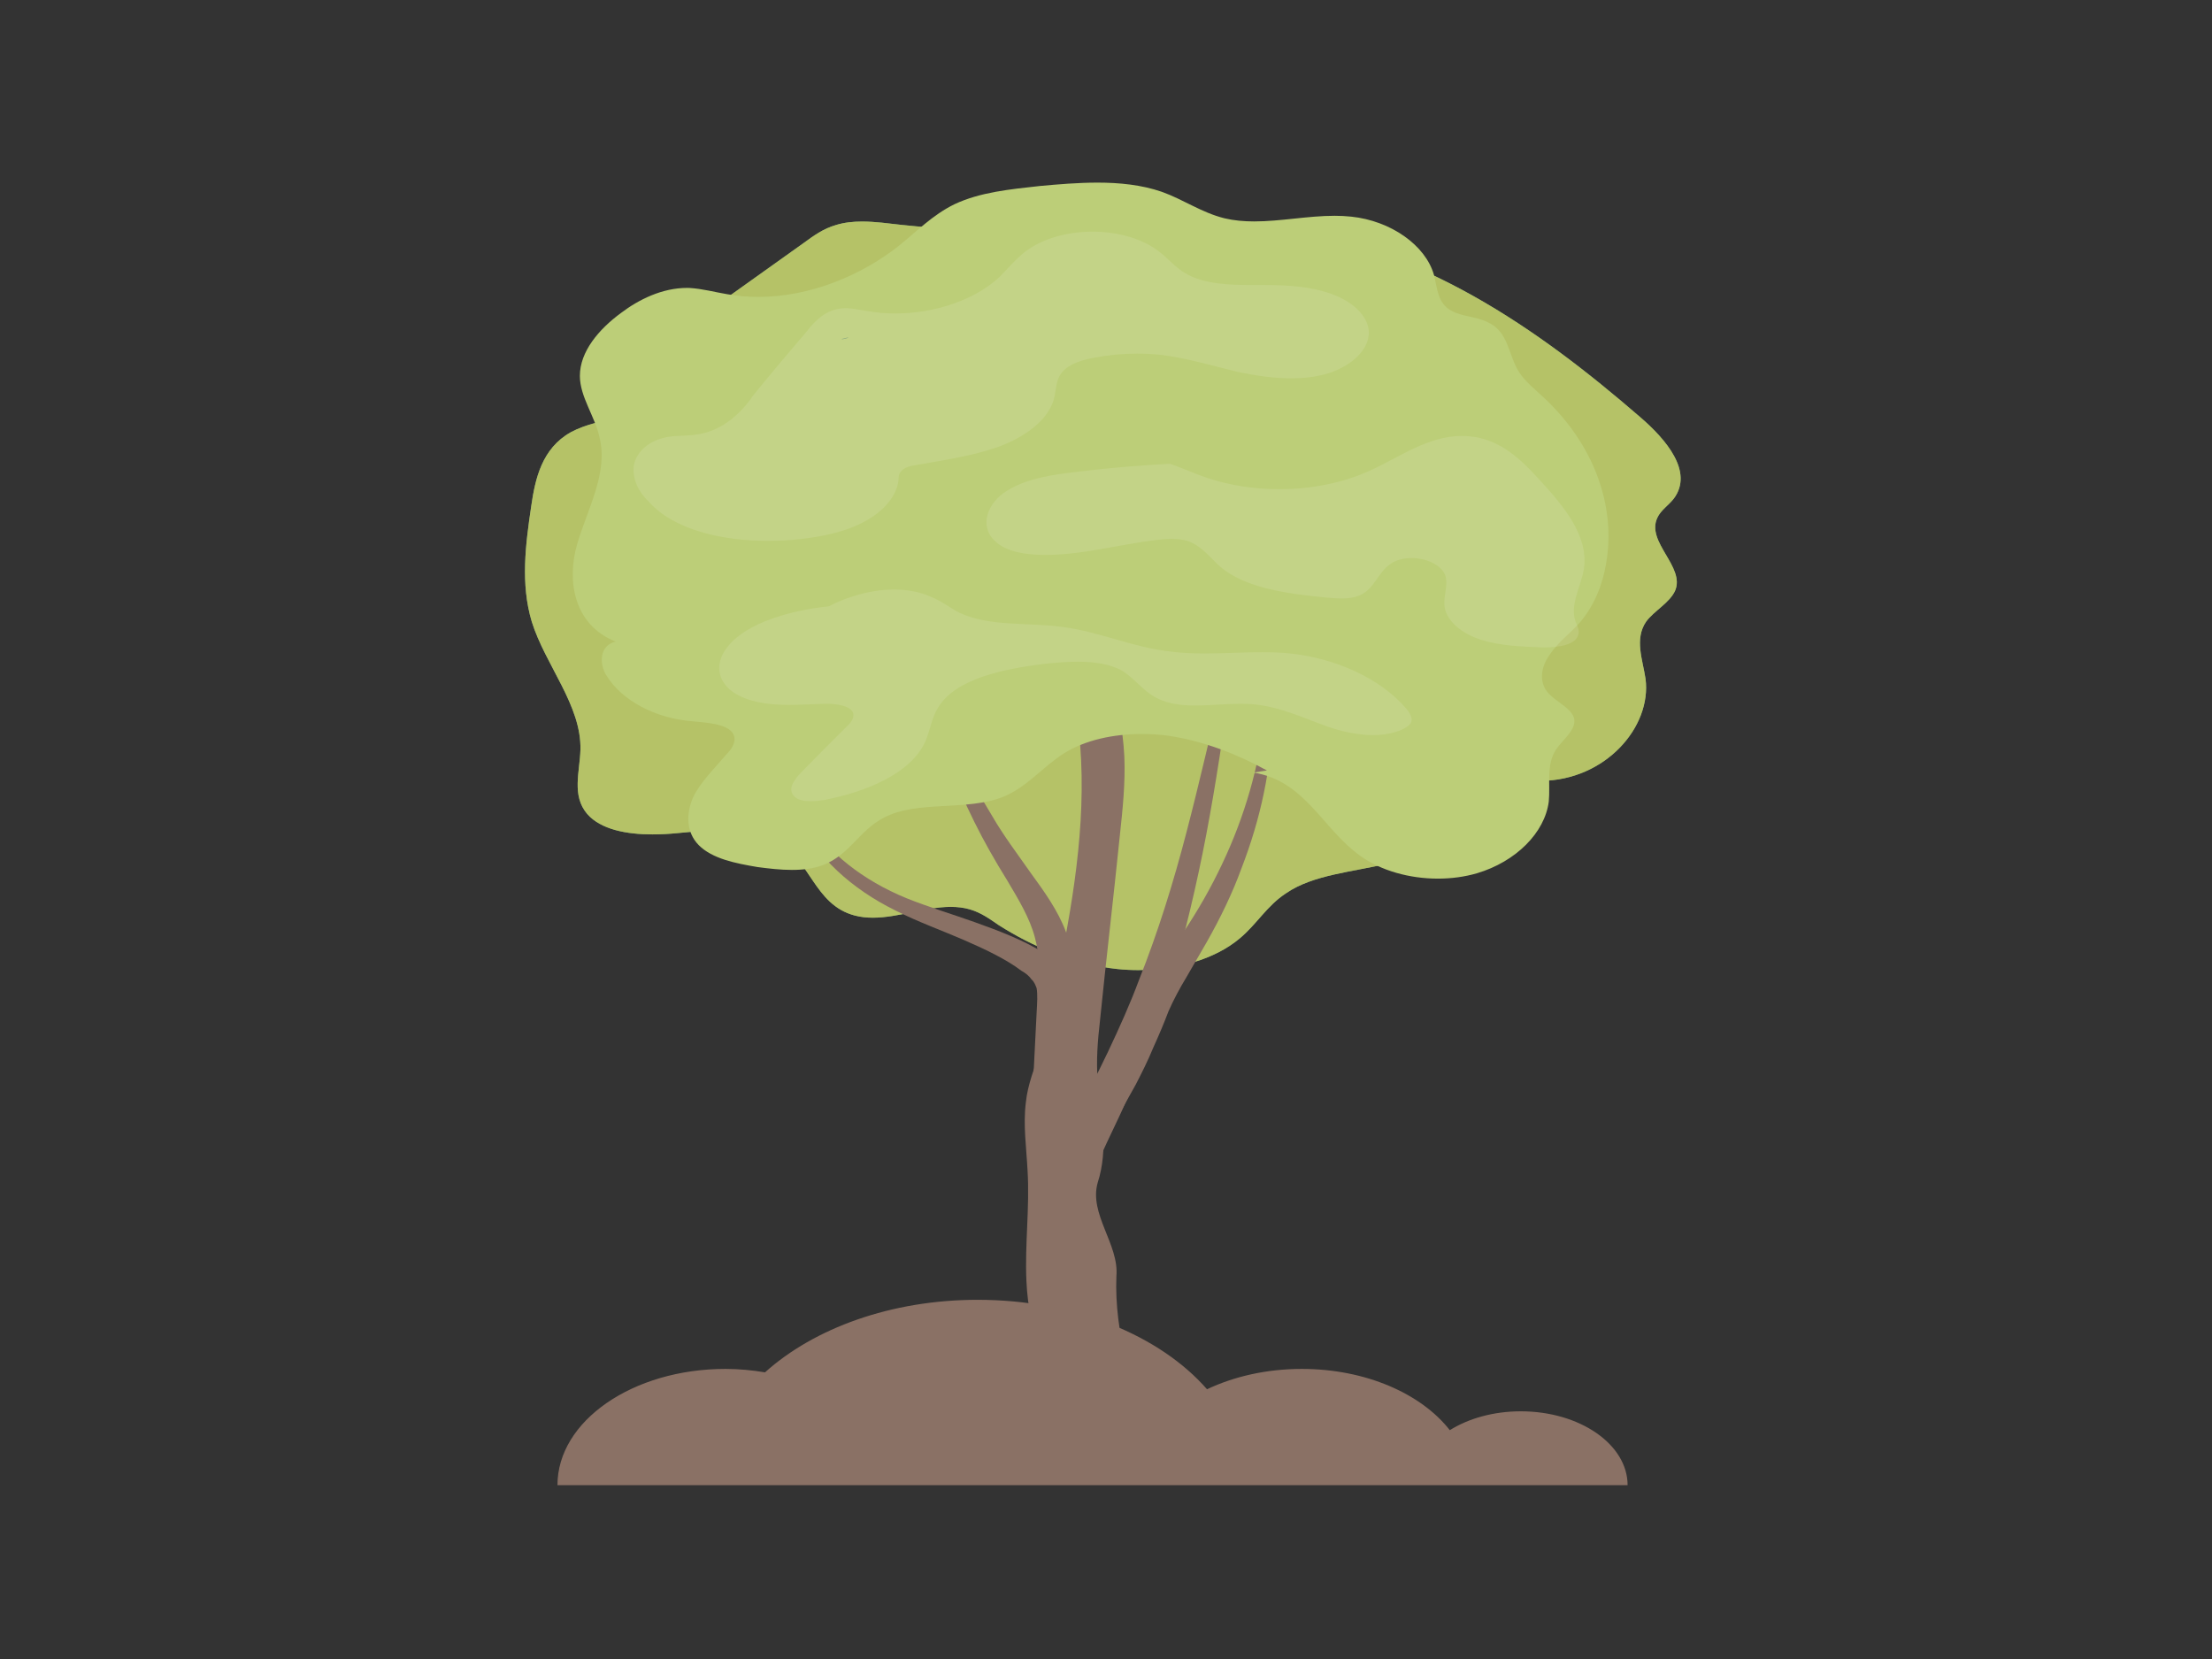 <svg version="1.1" viewBox="0.0 0.0 960.0 720.0" fill="none" stroke="none" stroke-linecap="square" stroke-miterlimit="10" xmlns:xlink="http://www.w3.org/1999/xlink" xmlns="http://www.w3.org/2000/svg"><rect x="0.0" y="0.0" width="960.0" height="720.0" fill="#333333" stroke="none"/><clipPath id="p.0"><path d="m0 0l960.0 0l0 720.0l-960.0 0l0 -720.0z" clip-rule="nonzero"/></clipPath><g clip-path="url(#p.0)"><path fill="#000000" fill-opacity="0.0" d="m0 0l960.0 0l0 720.0l-960.0 0z" fill-rule="evenodd"/><path fill="#779a6e" d="m455.774 94.563l3.433 0.717c-13.796 2.475 -28.065 3.752 -42.28 3.752c-8.566 0 -17.11 -0.465 -25.503 -1.411c-5.703 -0.638 -11.59 -1.474 -17.271 -1.474c-3.863 0 -7.651 0.386 -11.224 1.474c-5.65 1.624 -9.825 4.682 -14.247 7.914l-36.846 26.271c-4.175 3.058 -8.598 6.298 -11.299 10.073c-6.381 9.537 -2.206 21.77 -10.804 30.228c-9.577 9.356 -28.979 8.458 -42 15.473c-12.526 7.015 -15.474 20.147 -17.196 32.206c-2.454 16.545 -4.67 33.641 0.247 50.012c5.897 18.893 21.619 36.344 21.124 55.593c-0.247 9.537 -3.928 19.792 2.949 27.887c5.919 6.771 17.131 8.852 28.387 8.852c3.691 0 7.393 -0.221 10.912 -0.575c6.952 -0.615 14.247 -1.49 21.307 -1.49c7.404 0 14.527 0.962 20.693 4.185c15.722 8.457 16.948 28.431 34.876 33.105c2.55 0.662 5.154 0.922 7.791 0.922c11.084 0 22.824 -4.698 33.822 -4.698c2.809 0 5.563 0.307 8.254 1.08c4.907 1.435 8.598 4.138 12.526 6.834c14.732 9.356 32.67 17.088 51.577 19.067c2.97 0.307 5.983 0.457 8.985 0.457c16.626 0 33.251 -4.627 44.066 -13.77c7.371 -6.117 11.794 -14.211 20.144 -19.611c11.794 -8.095 28.979 -9.175 44.453 -12.95c20.887 -5.218 39.062 -16.009 50.846 -29.684c1.969 -1.978 3.691 -4.501 6.876 -5.399c1.754 -0.638 3.766 -0.733 5.843 -0.733c0.829 0 1.668 0.016 2.507 0.016c28.011 -0.181 48.144 -23.386 45.443 -44.258c-1.227 -8.276 -4.907 -17.27 0.247 -24.829c3.444 -4.682 10.072 -8.095 12.526 -13.313c4.67 -10.436 -12.773 -21.234 -7.619 -31.844c1.474 -3.24 4.918 -5.399 7.124 -8.276c8.598 -11.516 -3.185 -25.546 -14.732 -35.446c-43.722 -37.779 -95.794 -75.022 -161.866 -82.4c-30.949 -3.594 -62.876 0 -94.072 -3.957z" fill-rule="evenodd"/><path fill="#b5c267" d="m455.774 94.563l3.433 0.717c-13.796 2.475 -28.065 3.752 -42.28 3.752c-8.566 0 -17.11 -0.465 -25.503 -1.411c-5.703 -0.638 -11.59 -1.474 -17.271 -1.474c-3.863 0 -7.651 0.386 -11.224 1.474c-5.65 1.624 -9.825 4.682 -14.247 7.914l-36.846 26.271c-4.175 3.058 -8.598 6.298 -11.299 10.073c-6.381 9.537 -2.206 21.77 -10.804 30.228c-9.577 9.356 -28.979 8.458 -42 15.473c-12.526 7.015 -15.474 20.147 -17.196 32.206c-2.454 16.545 -4.67 33.641 0.247 50.012c5.897 18.893 21.619 36.344 21.124 55.593c-0.247 9.537 -3.928 19.792 2.949 27.887c5.919 6.771 17.131 8.852 28.387 8.852c3.691 0 7.393 -0.221 10.912 -0.575c6.952 -0.615 14.247 -1.49 21.307 -1.49c7.404 0 14.527 0.962 20.693 4.185c15.722 8.457 16.948 28.431 34.876 33.105c2.55 0.662 5.154 0.922 7.791 0.922c11.084 0 22.824 -4.698 33.822 -4.698c2.809 0 5.563 0.307 8.254 1.08c4.907 1.435 8.598 4.138 12.526 6.834c14.732 9.356 32.67 17.088 51.577 19.067c2.97 0.307 5.983 0.457 8.985 0.457c16.626 0 33.251 -4.627 44.066 -13.77c7.371 -6.117 11.794 -14.211 20.144 -19.611c11.794 -8.095 28.979 -9.175 44.453 -12.95c20.887 -5.218 39.062 -16.009 50.846 -29.684c1.969 -1.978 3.691 -4.501 6.876 -5.399c1.754 -0.638 3.766 -0.733 5.843 -0.733c0.829 0 1.668 0.016 2.507 0.016c28.011 -0.181 48.144 -23.386 45.443 -44.258c-1.227 -8.276 -4.907 -17.27 0.247 -24.829c3.444 -4.682 10.072 -8.095 12.526 -13.313c4.67 -10.436 -12.773 -21.234 -7.619 -31.844c1.474 -3.24 4.918 -5.399 7.124 -8.276c8.598 -11.516 -3.185 -25.546 -14.732 -35.446c-43.722 -37.779 -95.794 -75.022 -161.866 -82.4c-30.949 -3.594 -62.876 0 -94.072 -3.957z" fill-rule="evenodd"/><path fill="#8a7165" d="m548.873 310.823c-2.464 21.77 -8.598 43.36 -18.423 64.05c-4.918 10.436 -10.567 20.328 -17.196 30.22l-10.072 14.755c-3.68 5.037 -6.629 10.436 -9.577 15.473c-5.402 10.436 -10.072 20.691 -16.453 30.409c-6.145 9.711 -13.516 19.784 -18.175 31.3c-4.918 11.516 -6.145 23.568 -5.165 35.265c0.99 11.697 3.444 23.032 5.897 34.003l24.567 -3.421c-3.444 -10.617 -6.639 -21.045 -8.114 -31.481c-1.474 -10.255 -1.474 -20.509 1.969 -30.409c2.949 -9.892 9.093 -19.965 14.742 -30.22c2.701 -5.218 5.402 -10.617 7.608 -16.016c2.453 -5.399 4.67 -10.609 6.629 -15.827c2.217 -5.037 4.918 -10.081 7.866 -14.937l8.845 -15.291c5.886 -10.436 11.052 -21.053 14.979 -31.844c8.351 -21.589 13.021 -43.541 13.505 -65.847l-3.433 -0.181z" fill-rule="evenodd"/><path fill="#8a7165" d="m530.935 295.712c-5.402 21.77 -10.309 43.714 -15.958 65.303c-5.65 21.77 -12.278 43.178 -20.629 64.231c-3.939 10.617 -8.598 20.872 -13.516 31.3c-4.907 10.263 -10.072 20.517 -16.206 30.59c-3.196 5.218 -5.897 10.255 -8.35 16.19c-2.217 5.581 -3.939 11.878 -4.423 17.995c-0.742 12.052 1.958 24.466 7.124 35.801l22.835 -6.298c-5.402 -9.537 -8.35 -19.429 -8.35 -29.329c0 -4.855 0.99 -9.711 2.464 -14.566c1.474 -5.045 3.928 -9.9 6.381 -15.118c4.918 -10.255 9.825 -21.045 14.247 -31.844c4.175 -10.617 7.855 -21.589 11.299 -32.38c6.381 -21.952 11.546 -43.722 15.722 -65.674c4.175 -21.944 7.36 -43.896 10.556 -66.021l-3.196 -0.181z" fill-rule="evenodd"/><path fill="#8a7165" d="m406.903 303.09l-3.196 0.536c3.928 17.995 10.556 35.801 19.154 53.07c4.175 8.458 9.093 17.096 14.247 25.373c4.918 8.276 9.825 16.371 12.042 24.829c2.206 8.095 2.206 16.726 1.474 25.727l-1.474 27.343l-2.948 54.513l24.309 0.544l-1.958 -54.694l-1.227 -27.351c-0.495 -9.356 -1.227 -18.886 -4.67 -28.423c-3.444 -9.356 -9.577 -17.814 -15.474 -25.909c-5.65 -8.095 -11.547 -15.827 -16.453 -24.285c-10.072 -16.371 -18.175 -33.649 -23.825 -51.273z" fill-rule="evenodd"/><path fill="#8a7165" d="m349.911 355.263l-2.948 0.899c7.619 15.654 22.35 29.503 41.763 39.04c9.577 4.855 19.65 8.457 29.227 12.596c9.082 3.957 18.423 8.276 25.299 13.494c1.958 1.08 3.433 2.333 4.423 3.776c1.227 1.08 1.711 2.522 2.206 3.776c0.495 2.704 0.247 6.479 0 10.798l-1.227 24.466l-2.453 49.113l24.072 0l-2.701 -49.113l-1.238 -24.466l-0.237 -6.298c-0.247 -2.16 -0.743 -4.674 -1.474 -7.196c-0.99 -2.522 -2.464 -5.218 -4.67 -7.196c-2.206 -1.978 -4.423 -3.776 -6.876 -5.399c-9.341 -5.754 -19.897 -9.711 -29.969 -13.313c-10.072 -3.594 -20.381 -6.652 -29.722 -10.436c-18.907 -7.732 -34.134 -19.784 -43.474 -34.539z" fill-rule="evenodd"/><path fill="#8a7165" d="m471.502 246.952c-11.546 24.293 -4.918 50.737 -2.701 76.464c2.701 35.083 -3.444 70.34 -10.815 105.25c-1.711 8.993 -3.68 17.987 -6.381 26.807c-2.453 7.551 -5.649 15.291 -6.392 23.024c-1.227 9.719 0.247 19.611 0.743 29.503c0.979 16.016 -1.227 32.025 -0.495 47.86c0.495 11.334 2.701 23.032 7.866 33.286c9.922 1.056 20.015 1.482 29.851 1.482c1.851 0 3.691 -0.016 5.52 -0.047c-2.948 -12.233 -4.67 -24.285 -4.186 -36.699c1.238 -13.857 -12.031 -26.988 -8.103 -40.664c4.67 -14.393 1.722 -29.684 0 -44.077c-0.732 -8.812 0 -17.632 0.99 -26.263c2.701 -26.807 5.886 -53.433 8.587 -80.059c1.238 -11.516 2.464 -23.032 1.969 -34.547c-1.227 -25.365 -11.794 -51.454 -2.206 -75.921l-14.248 -5.399z" fill-rule="evenodd"/><path fill="#bcce78" d="m476.21 79.255c-8.286 0 -16.701 0.709 -24.858 1.458c-13.021 1.435 -26.031 2.696 -37.093 7.914c-9.577 4.674 -16.453 11.87 -24.309 18.168c-15.969 12.596 -38.234 22.062 -60.842 22.062c-4.53 0 -9.071 -0.378 -13.58 -1.19c-5.402 -0.899 -10.567 -2.341 -16.217 -2.696c-0.366 -0.016 -0.732 -0.024 -1.108 -0.024c-10.879 0 -21.005 5.076 -28.613 10.814c-9.825 7.196 -17.928 16.915 -17.928 27.351c0 9.175 6.629 17.624 8.598 26.98c3.68 15.473 -5.402 30.945 -9.825 46.237c-4.423 15.299 -1.722 34.729 16.701 42.106c-7.124 1.797 -7.124 9.711 -3.928 14.747c6.629 10.798 21.124 18.531 36.845 19.792c7.361 0.717 17.433 1.261 18.659 6.834c0.495 2.704 -1.227 5.399 -3.433 7.559c-5.154 6.117 -11.299 12.052 -14.495 18.712c-2.949 6.834 -3.196 14.929 2.453 20.691c5.897 5.935 15.969 7.914 25.547 9.529c4.885 0.646 9.965 1.237 14.904 1.237c4.756 0 9.373 -0.544 13.591 -2.136c11.547 -4.493 15.722 -15.11 26.278 -20.509c14.495 -7.732 36.114 -2.696 52.072 -9.175c10.32 -4.319 16.948 -12.95 26.042 -18.712c9.362 -5.896 21.586 -8.45 33.843 -8.45c3.809 0 7.619 0.244 11.353 0.717c15.711 2.341 30.206 8.095 42.979 15.11l-5.897 0.899c22.598 3.602 29.969 24.474 46.423 36.163c9.007 6.471 21.404 9.876 33.671 9.876c5.8 0 11.568 -0.757 16.927 -2.317c16.948 -5.037 29.474 -17.632 31.196 -31.126c0.742 -7.559 -1.227 -16.009 3.196 -22.669c2.948 -4.319 8.598 -8.276 7.855 -13.132c-0.979 -4.855 -8.351 -7.559 -11.783 -11.878c-3.691 -4.855 -2.464 -11.153 1.227 -16.19c3.433 -5.218 8.835 -9.175 13.01 -13.849c6.392 -7.559 9.825 -16.552 11.299 -25.191c4.67 -25.727 -5.649 -52.716 -27.258 -72.681c-3.691 -3.421 -7.866 -6.842 -10.32 -10.617c-4.907 -7.378 -4.423 -17.814 -14.0 -21.952c-4.67 -2.333 -11.051 -2.333 -15.474 -4.855c-6.144 -3.24 -6.144 -10.073 -7.619 -15.654c-3.68 -12.769 -18.66 -23.386 -35.856 -25.183c-2.389 -0.26 -4.81 -0.37 -7.242 -0.37c-11.568 0 -23.459 2.443 -34.876 2.443c-4.391 0 -8.706 -0.363 -12.902 -1.356c-10.072 -2.522 -17.68 -8.095 -27.257 -11.516c-8.738 -3.003 -18.261 -3.973 -27.957 -3.973z" fill-rule="evenodd"/><path fill="#8a7165" d="m478.131 329.173l0 0c0.247 4.138 0.742 8.095 1.227 12.414c0.247 4.138 0.247 8.095 0 12.414c-0.484 4.319 -0.484 8.82 -0.979 12.777c-0.979 4.319 -2.701 8.276 -3.928 12.414c-1.227 3.776 -2.217 7.914 -3.443 11.689c-1.227 3.783 -2.454 7.559 -3.68 11.697c-1.227 3.957 -3.443 8.095 -4.423 12.233l-2.949 12.596c-0.979 4.138 -1.474 8.458 -2.453 12.414c-0.99 4.138 -1.474 8.095 -2.701 12.233c-0.743 1.978 -0.99 3.957 -1.722 5.935c-0.495 2.16 -1.474 4.138 -1.969 6.117c-1.227 4.138 -2.206 8.639 -2.453 12.777c-0.495 4.319 0 8.631 0 12.588c0 4.319 -0.732 8.458 -0.732 12.596c0 4.319 1.227 8.458 1.227 12.414c0.237 4.138 -0.495 8.276 -0.247 12.596c0.247 3.776 0.979 7.378 1.227 11.335c0.247 3.594 0.495 7.378 0.979 11.153c0.495 3.602 1.474 7.378 1.969 10.972c0.732 3.602 0.979 7.559 1.722 11.161l1.958 10.972c0 0.339 0.495 0.52 1.012 0.52c0.581 0 1.205 -0.229 1.205 -0.702c0 -4.138 -0.495 -8.095 -1.227 -12.414c-0.247 -4.138 -1.238 -8.095 -1.722 -12.233c-0.743 -3.957 -0.495 -8.095 -0.743 -12.233c-0.247 -4.138 -0.979 -8.095 -0.979 -12.233c-0.247 -4.319 -0.247 -8.276 -0.495 -12.596c0 -4.319 0.247 -8.276 0.247 -12.596c0 -4.312 -0.247 -8.276 0 -12.588c0 -4.319 0.743 -8.276 0.979 -12.596c0.247 -3.957 0 -8.276 1.238 -12.414c1.227 -3.957 3.928 -7.559 5.402 -11.697c1.227 -3.957 2.206 -8.276 3.433 -12.233c1.227 -4.138 2.464 -8.095 3.443 -12.414c0.979 -4.138 1.722 -8.095 2.454 -12.233c0.742 -3.957 1.227 -8.095 1.722 -12.052c0.732 -4.138 1.958 -8.095 2.948 -12.233c0.732 -3.965 0.979 -8.095 2.206 -12.06c1.227 -4.493 2.217 -8.993 2.948 -13.494c0.742 -4.493 1.227 -9.175 1.227 -13.668c0 -5.037 -0.979 -9.719 -1.722 -14.393c-0.732 -5.218 -1.464 -9.9 -2.206 -14.937z" fill-rule="evenodd"/><path fill="#8a7165" d="m500.417 448.779c-0.086 0 -0.151 0.016 -0.183 0.039c-1.711 2.16 -2.948 4.319 -4.175 6.298c-1.227 2.16 -1.958 4.501 -3.185 6.652c-1.238 2.16 -3.196 3.965 -4.423 6.298c-1.227 2.16 -2.464 4.138 -3.691 6.298c-1.474 1.978 -2.701 4.138 -4.175 6.479c-1.711 2.16 -3.433 3.957 -4.66 6.298c-1.237 2.16 -2.701 4.319 -3.939 6.471c-1.711 2.341 -2.938 4.319 -4.175 6.479c-1.227 2.341 -1.227 4.855 -1.958 7.196c-0.742 2.522 -2.217 4.855 -2.217 7.196c-0.237 2.522 0.247 5.037 0.247 7.196c0 2.522 0.248 4.855 0.248 7.196c0.495 2.341 0.732 4.863 0.979 7.015c0.247 2.341 1.227 4.501 1.474 7.023c0.742 2.152 0.742 4.674 1.227 7.196c0.742 2.514 1.722 4.855 2.701 7.37c0.99 2.704 2.217 4.682 2.217 6.842c0.495 1.978 0.495 4.138 0.495 6.471c0 2.522 0.484 5.399 0.732 8.276c0 2.885 0.732 5.943 1.969 9.001c-0.99 -2.704 -1.237 -5.218 -1.474 -7.559c0 -2.514 0.237 -4.855 0.732 -7.015c0.742 -2.522 0.495 -4.682 0.742 -7.015c0.237 -2.16 0.732 -4.501 0.237 -7.015c-0.484 -2.16 -1.474 -4.501 -1.711 -6.66c0 -2.341 -0.495 -4.501 -0.495 -6.834c0 -2.341 0.979 -4.863 0.732 -7.378l-0.732 -7.196c-0.247 -2.16 -0.732 -4.682 -1.227 -7.015c-0.247 -2.16 -0.743 -4.682 -1.227 -6.842c-0.247 -2.333 0 -4.493 0 -6.834c0 -2.16 0.484 -4.319 0.979 -6.298c0.742 -1.978 0.979 -4.319 2.206 -6.298c0.99 -1.978 2.948 -3.957 4.186 -6.117c1.227 -2.16 1.958 -4.501 3.185 -6.653c1.227 -2.341 3.691 -4.138 4.918 -6.124c1.227 -1.978 2.206 -3.957 2.948 -5.754c0.979 -2.16 2.454 -3.957 3.433 -5.935c0.99 -1.978 1.474 -3.957 2.453 -6.117c0.99 -1.978 2.217 -3.783 3.444 -5.762l2.701 -6.117c0.215 -0.307 -1.044 -0.757 -1.539 -0.757zm-24.492 139.293c0 0.087 0.054 0.134 0.086 0.134c0.032 0 0.032 -0.047 -0.086 -0.134z" fill-rule="evenodd"/><path fill="#779a6e" d="m368.334 146.381c-0.732 0.181 -2.206 0.536 -2.948 0.717l0 0.181c0.99 -0.181 2.217 -0.363 2.948 -0.899z" fill-rule="evenodd"/><path fill="#ffffff" fill-opacity="0.112" d="m388.036 255.859c-5.865 0 -11.848 1.04 -17.25 2.79c-3.928 1.08 -7.608 2.696 -11.051 4.493c-8.835 0.906 -17.433 2.704 -25.299 5.581c-7.371 2.696 -14.247 6.479 -18.423 11.697c-4.423 5.218 -5.402 11.87 -0.979 17.088c3.928 4.855 12.031 7.378 19.897 8.095c2.443 0.229 4.928 0.315 7.457 0.315c5.327 0 10.782 -0.37 16.12 -0.497c4.67 0 10.804 0.899 11.794 4.138c0.484 2.341 -1.227 4.319 -3.196 6.117c-6.381 6.298 -12.773 12.777 -18.918 19.075c-3.433 3.413 -6.876 7.914 -3.185 11.153c1.56 1.356 4.111 1.805 6.833 1.805c1.991 0 4.068 -0.244 5.94 -0.544c18.659 -3.602 37.577 -11.697 43.722 -25.191c2.206 -4.855 2.701 -10.255 5.65 -14.929c7.608 -12.596 28.732 -16.915 47.402 -19.075c4.261 -0.418 8.77 -0.78 13.225 -0.78c7.091 0 14.011 0.922 19.445 4.02c5.402 3.421 8.835 8.639 14.732 11.697c4.972 2.601 10.75 3.271 16.841 3.271c6.37 0 13.085 -0.733 19.585 -0.733c2.303 0 4.584 0.087 6.801 0.339c11.052 1.261 20.876 5.935 30.948 9.537c6.155 2.144 13.107 3.712 19.736 3.712c4.487 0 8.824 -0.717 12.687 -2.459c1.474 -0.717 2.948 -1.616 3.691 -2.696c1.227 -2.16 -0.495 -4.674 -2.217 -6.652c-11.052 -12.777 -30.453 -21.77 -51.33 -23.749c-3.648 -0.307 -7.296 -0.41 -10.955 -0.41c-8.318 0 -16.658 0.544 -24.944 0.544c-5.51 0 -10.987 -0.244 -16.421 -1.033c-15.474 -1.986 -29.722 -8.457 -44.948 -10.436c-14.979 -2.16 -32.175 0 -45.196 -6.298c-4.175 -2.16 -7.619 -5.037 -12.278 -6.842c-4.799 -2.191 -10.309 -3.145 -15.915 -3.145z" fill-rule="evenodd"/><path fill="#ffffff" fill-opacity="0.112" d="m474.123 100.545c-11.417 0 -22.856 3.24 -30.389 9.671c-3.68 3.058 -6.629 6.653 -9.825 9.892c-10.556 9.924 -28.054 15.946 -45.304 15.946c-4.014 0 -8.028 -0.331 -11.923 -1.009c-3.088 -0.426 -6.489 -1.301 -9.717 -1.301c-0.872 0 -1.722 0.063 -2.561 0.221c-6.392 0.899 -10.804 5.399 -14 9.537c-7.866 9.175 -15.722 18.531 -23.341 27.887c-0.484 0.536 -0.979 1.253 -1.227 1.797c-5.402 7.196 -13.258 14.211 -24.072 15.473c-4.659 0.717 -9.825 0.181 -14.0 1.435c-7.124 1.805 -12.031 6.842 -12.762 12.414c-0.495 5.581 2.206 11.153 6.629 15.291c10.761 12.052 31.476 16.939 51.739 16.939c3.336 0 6.65 -0.126 9.911 -0.386c10.32 -0.899 21.124 -2.696 29.969 -7.015c9.082 -4.319 15.711 -11.153 16.701 -18.886c0 -1.261 0 -2.885 1.227 -3.965c1.227 -1.616 3.928 -2.333 6.629 -2.696c12.042 -2.16 24.567 -3.957 35.619 -7.914c11.052 -4.138 20.876 -10.98 23.825 -20.155c1.227 -4.138 0.732 -8.993 3.928 -12.414c2.949 -3.413 8.598 -5.218 14.0 -6.117c6.08 -1.167 12.267 -1.734 18.358 -1.734c3.25 0 6.478 0.166 9.642 0.473c12.042 1.442 23.093 4.863 34.392 7.559c7.264 1.505 15.141 2.711 22.835 2.711c4.283 0 8.501 -0.37 12.536 -1.269c11.299 -2.341 21.36 -10.073 21.124 -18.893c-0.247 -7.196 -7.619 -13.494 -16.464 -16.552c-9.082 -3.24 -19.154 -3.776 -28.979 -3.776c-1.377 0 -2.766 0 -4.154 0c-10.815 0 -21.963 -0.276 -30.238 -5.218c-4.175 -2.522 -7.124 -6.117 -10.804 -8.993c-7.447 -5.99 -18.369 -8.954 -29.302 -8.954z" fill-rule="evenodd"/><path fill="#ffffff" fill-opacity="0.112" d="m634.347 189.206c-14.463 0 -26.795 9.088 -39.547 14.929c-11.74 5.423 -25.633 8.174 -39.579 8.174c-10.567 0 -21.178 -1.576 -30.916 -4.761c-5.402 -1.797 -11.052 -4.312 -16.454 -6.29c-13.268 0.717 -26.526 1.797 -39.546 3.413c-11.052 1.261 -22.598 2.877 -31.196 8.276c-8.598 5.218 -12.278 15.291 -5.402 21.77c4.918 4.855 13.753 6.117 21.866 6.117c16.206 0 31.928 -4.501 48.134 -6.479c2.335 -0.268 4.606 -0.489 6.855 -0.489c2.238 0 4.444 0.221 6.661 0.851c6.381 2.16 9.825 7.196 14.484 11.334c11.052 9.356 29.474 11.697 46.186 13.313c2.12 0.166 4.304 0.363 6.467 0.363c2.572 0 5.122 -0.284 7.533 -1.261c6.629 -2.696 7.855 -9.892 13.752 -13.857c2.421 -1.655 5.628 -2.412 8.899 -2.412c6.317 0 12.902 2.83 14.678 7.449c1.474 4.501 -0.979 9.183 -0.247 13.857c0.979 6.298 7.866 11.697 15.969 14.211c7.856 2.522 17.196 2.877 25.783 3.24c0.495 0.016 0.99 0.024 1.496 0.024c6.166 0 13.591 -1.096 14.721 -5.423c0.732 -2.16 -0.495 -3.957 -1.227 -5.935c-2.453 -7.378 2.453 -15.11 3.68 -22.669c2.217 -14.574 -9.082 -27.706 -19.897 -39.403c-7.36 -8.095 -16.701 -17.088 -29.722 -18.168c-1.151 -0.118 -2.303 -0.173 -3.433 -0.173z" fill-rule="evenodd"/><path fill="#8a7165" d="m424.313 564.109c-37.58 0 -71.013 12.339 -92.302 31.482c-5.458 -0.905 -11.221 -1.489 -17.139 -1.489c-40.272 0 -72.934 22.602 -72.934 50.467l464.436 0c0 -17.709 -20.75 -32.066 -46.344 -32.066c-11.835 0 -22.674 3.083 -30.818 8.189c-12.375 -15.846 -36.507 -26.589 -64.254 -26.589c-15.291 0 -29.433 3.296 -41.117 8.827c-20.364 -23.291 -57.334 -38.819 -99.528 -38.819z" fill-rule="evenodd"/></g></svg>